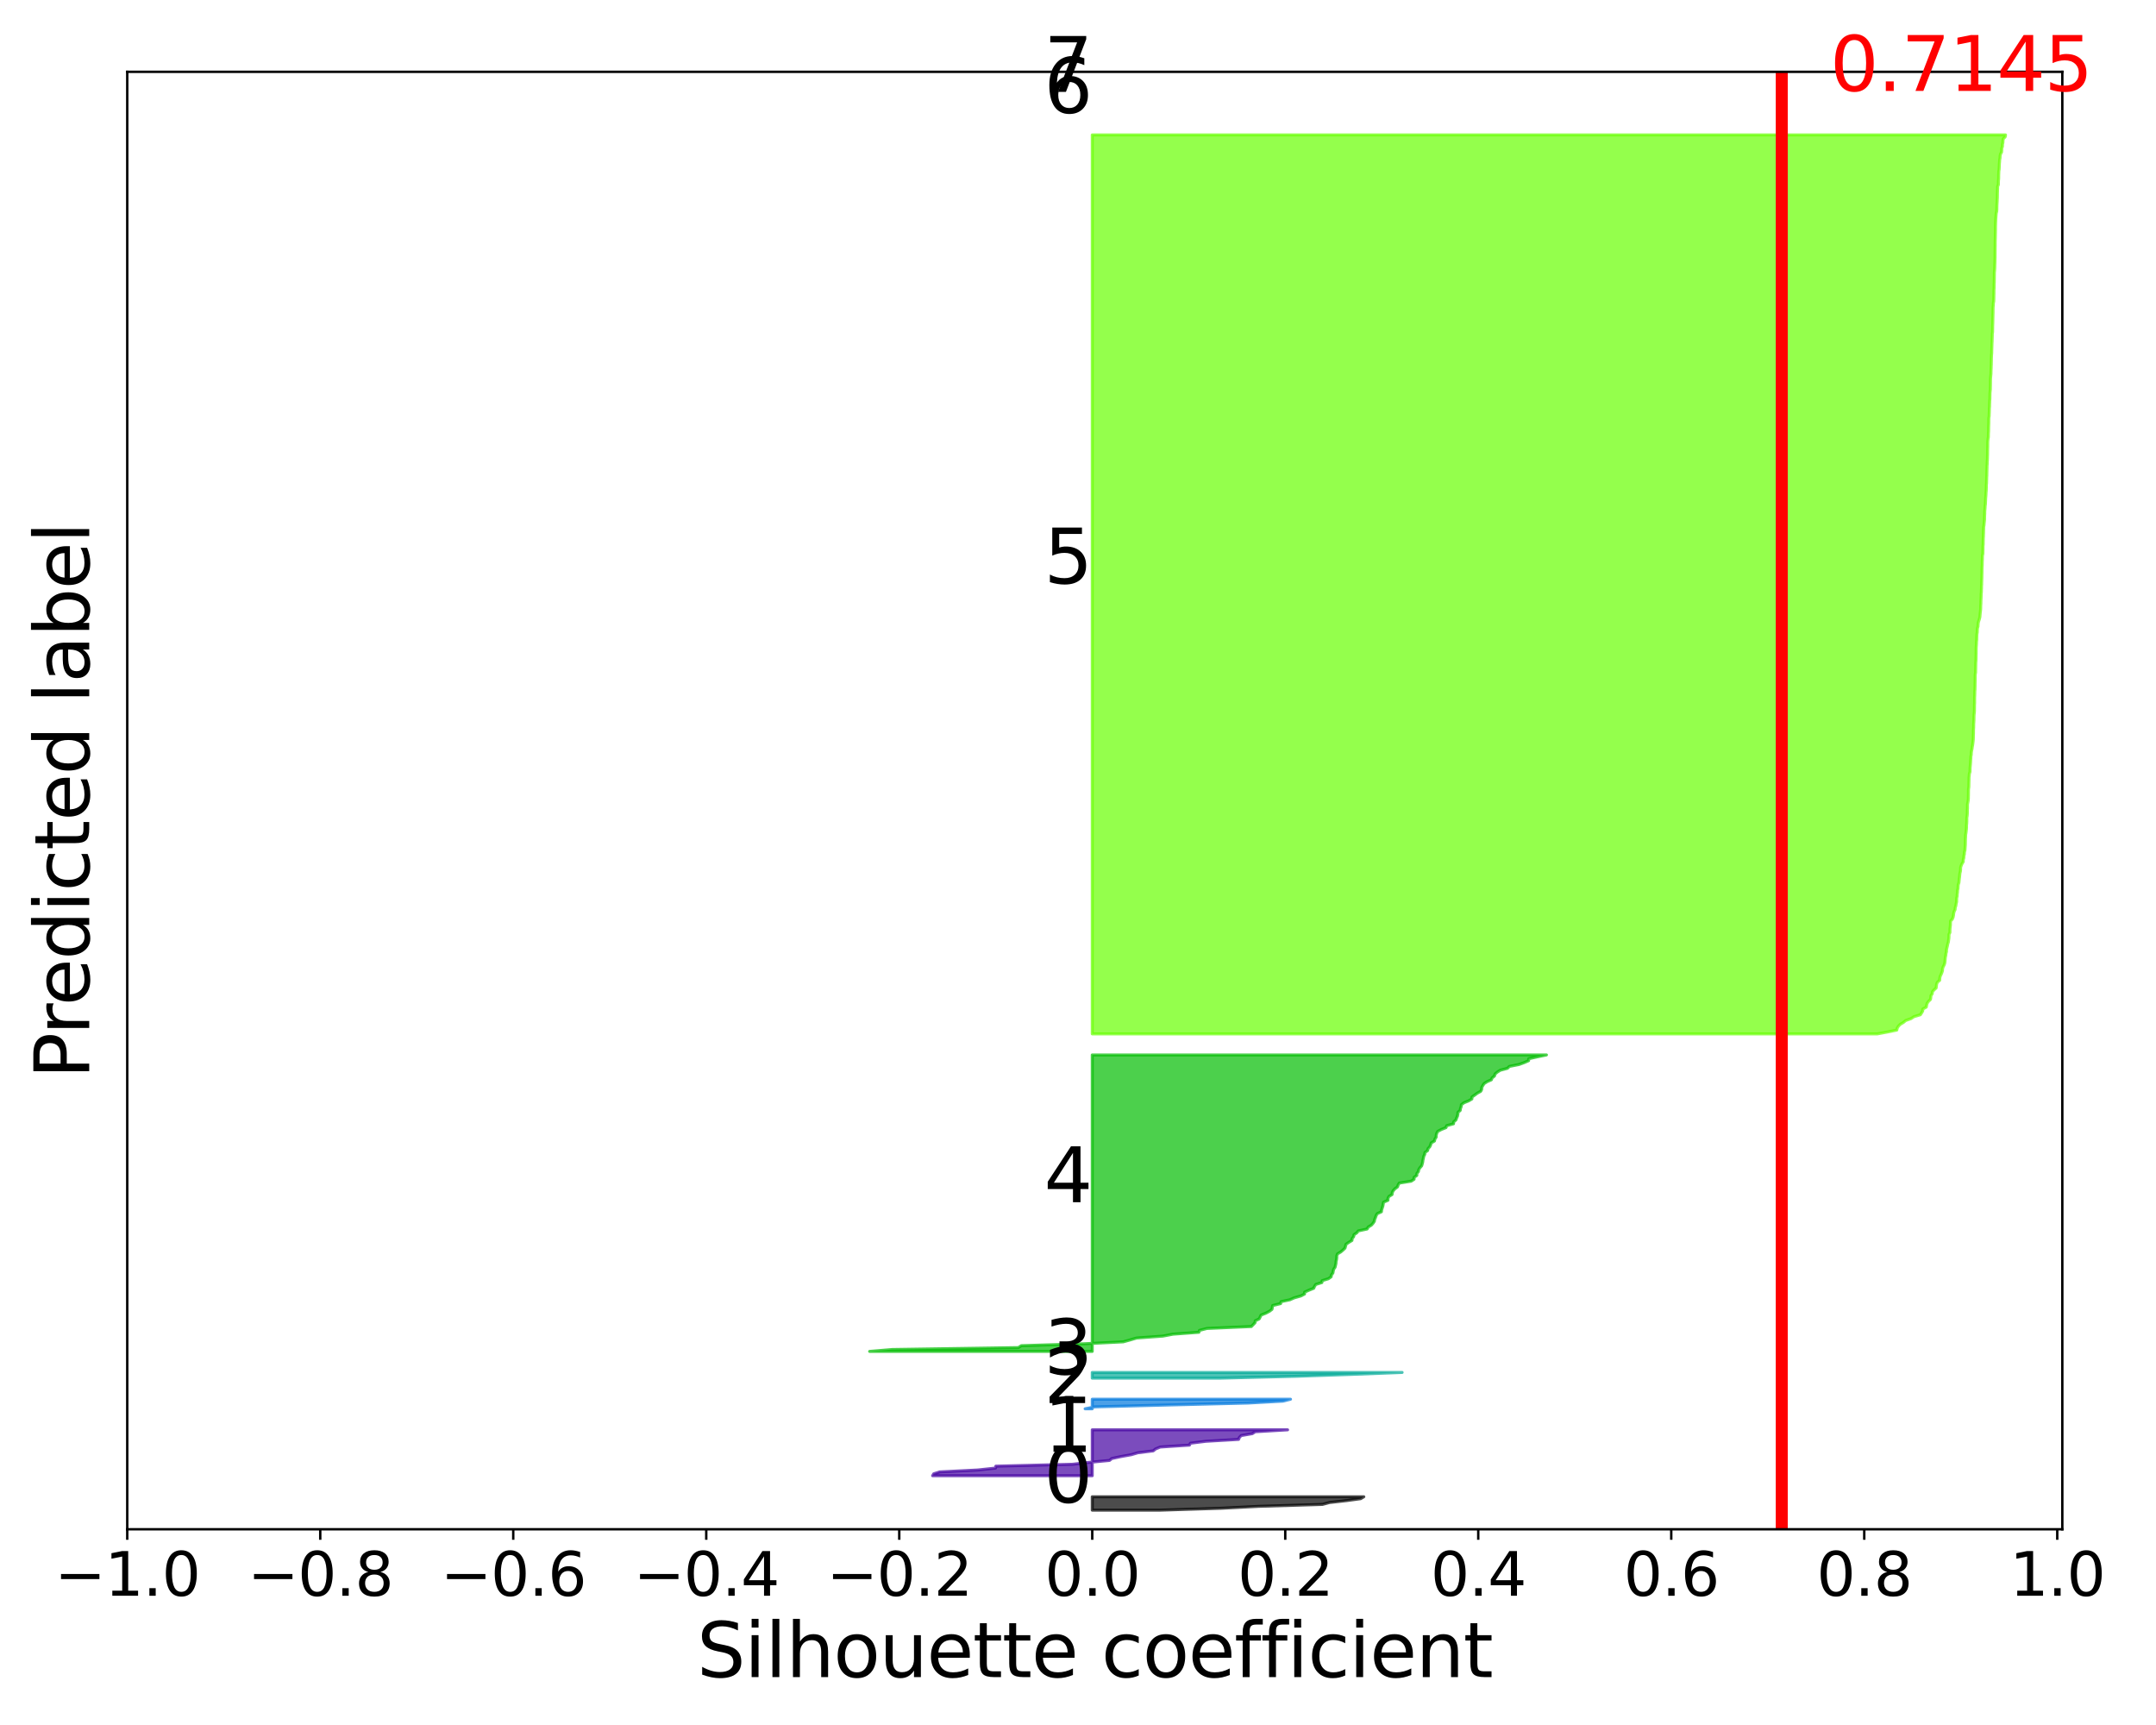 <?xml version="1.0" encoding="utf-8" standalone="no"?>
<!DOCTYPE svg PUBLIC "-//W3C//DTD SVG 1.1//EN"
  "http://www.w3.org/Graphics/SVG/1.1/DTD/svg11.dtd">
<svg xmlns:xlink="http://www.w3.org/1999/xlink" width="720pt" height="576pt" viewBox="0 0 720 576" xmlns="http://www.w3.org/2000/svg" version="1.1">
 <defs>
  <style type="text/css">*{stroke-linejoin: round; stroke-linecap: butt}</style>
 </defs>
 <g id="figure_1">
  <g id="patch_1">
   <path d="M 0 576 
L 720 576 
L 720 0 
L 0 0 
z
" style="fill: #ffffff"/>
  </g>
  <g id="axes_1">
   <g id="patch_2">
    <path d="M 42.495 510.648 
L 688.715 510.648 
L 688.715 23.976 
L 42.495 23.976 
z
" style="fill: #ffffff"/>
   </g>
   <g id="PolyCollection_1">
    <defs>
     <path id="m15bf181301" d="M 387.438 -71.738 
L 364.76 -71.738 
L 364.76 -72.377 
L 364.76 -73.016 
L 364.76 -73.654 
L 364.76 -74.293 
L 364.76 -74.932 
L 364.76 -75.57 
L 364.76 -76.209 
L 455.446 -76.209 
L 455.446 -76.209 
L 454.392 -75.57 
L 449.685 -74.932 
L 444.019 -74.293 
L 441.616 -73.654 
L 420.406 -73.016 
L 407.867 -72.377 
L 387.438 -71.738 
z
" style="stroke: #000000; stroke-opacity: 0.7"/>
    </defs>
    <g clip-path="url(#p926d17ea3d)">
     <use xlink:href="#m15bf181301" x="0" y="576" style="fill-opacity: 0.7; stroke: #000000; stroke-opacity: 0.7"/>
    </g>
   </g>
   <g id="PolyCollection_2">
    <defs>
     <path id="mc3a8eb3439" d="M 311.445 -83.235 
L 364.76 -83.235 
L 364.76 -83.873 
L 364.76 -84.512 
L 364.76 -85.151 
L 364.76 -85.789 
L 364.76 -86.428 
L 364.76 -87.067 
L 364.76 -87.705 
L 364.76 -88.344 
L 364.76 -88.983 
L 364.76 -89.621 
L 364.76 -90.26 
L 364.76 -90.899 
L 364.76 -91.537 
L 364.76 -92.176 
L 364.76 -92.815 
L 364.76 -93.453 
L 364.76 -94.092 
L 364.76 -94.731 
L 364.76 -95.369 
L 364.76 -96.008 
L 364.76 -96.647 
L 364.76 -97.285 
L 364.76 -97.924 
L 364.76 -98.563 
L 429.995 -98.563 
L 429.995 -98.563 
L 419.173 -97.924 
L 418.209 -97.285 
L 414.491 -96.647 
L 413.873 -96.008 
L 413.632 -95.369 
L 402.669 -94.731 
L 397.542 -94.092 
L 397.217 -93.453 
L 387.457 -92.815 
L 385.895 -92.176 
L 385.126 -91.537 
L 379.981 -90.899 
L 377.8 -90.26 
L 374.263 -89.621 
L 371.289 -88.983 
L 370.53 -88.344 
L 363.822 -87.705 
L 358.2 -87.067 
L 332.558 -86.428 
L 332.459 -85.789 
L 326.518 -85.151 
L 313.796 -84.512 
L 311.814 -83.873 
L 311.445 -83.235 
z
" style="stroke: #4300a2; stroke-opacity: 0.7"/>
    </defs>
    <g clip-path="url(#p926d17ea3d)">
     <use xlink:href="#mc3a8eb3439" x="0" y="576" style="fill: #4300a2; fill-opacity: 0.7; stroke: #4300a2; stroke-opacity: 0.7"/>
    </g>
   </g>
   <g id="PolyCollection_3">
    <defs>
     <path id="m5bea75dd8d" d="M 362.379 -105.588 
L 364.76 -105.588 
L 364.76 -106.227 
L 364.76 -106.866 
L 364.76 -107.504 
L 364.76 -108.143 
L 364.76 -108.782 
L 430.967 -108.782 
L 430.967 -108.782 
L 428.442 -108.143 
L 416.76 -107.504 
L 390.497 -106.866 
L 365.554 -106.227 
L 362.379 -105.588 
z
" style="stroke: #0078dd; stroke-opacity: 0.7"/>
    </defs>
    <g clip-path="url(#p926d17ea3d)">
     <use xlink:href="#m5bea75dd8d" x="0" y="576" style="fill: #0078dd; fill-opacity: 0.7; stroke: #0078dd; stroke-opacity: 0.7"/>
    </g>
   </g>
   <g id="PolyCollection_4">
    <defs>
     <path id="m1e495957c1" d="M 407.198 -115.807 
L 364.76 -115.807 
L 364.76 -116.446 
L 364.76 -117.085 
L 364.76 -117.723 
L 468.241 -117.723 
L 468.241 -117.723 
L 451.637 -117.085 
L 432.973 -116.446 
L 407.198 -115.807 
z
" style="stroke: #00aa98; stroke-opacity: 0.7"/>
    </defs>
    <g clip-path="url(#p926d17ea3d)">
     <use xlink:href="#m1e495957c1" x="0" y="576" style="fill: #00aa98; fill-opacity: 0.7; stroke: #00aa98; stroke-opacity: 0.7"/>
    </g>
   </g>
   <g id="PolyCollection_5">
    <defs>
     <path id="m9c11f6c1cc" d="M 290.415 -124.749 
L 364.76 -124.749 
L 364.76 -125.387 
L 364.76 -126.026 
L 364.76 -126.665 
L 364.76 -127.303 
L 364.76 -127.942 
L 364.76 -128.581 
L 364.76 -129.219 
L 364.76 -129.858 
L 364.76 -130.497 
L 364.76 -131.135 
L 364.76 -131.774 
L 364.76 -132.413 
L 364.76 -133.051 
L 364.76 -133.69 
L 364.76 -134.329 
L 364.76 -134.967 
L 364.76 -135.606 
L 364.76 -136.245 
L 364.76 -136.884 
L 364.76 -137.522 
L 364.76 -138.161 
L 364.76 -138.8 
L 364.76 -139.438 
L 364.76 -140.077 
L 364.76 -140.716 
L 364.76 -141.354 
L 364.76 -141.993 
L 364.76 -142.632 
L 364.76 -143.27 
L 364.76 -143.909 
L 364.76 -144.548 
L 364.76 -145.186 
L 364.76 -145.825 
L 364.76 -146.464 
L 364.76 -147.102 
L 364.76 -147.741 
L 364.76 -148.38 
L 364.76 -149.018 
L 364.76 -149.657 
L 364.76 -150.296 
L 364.76 -150.934 
L 364.76 -151.573 
L 364.76 -152.212 
L 364.76 -152.85 
L 364.76 -153.489 
L 364.76 -154.128 
L 364.76 -154.767 
L 364.76 -155.405 
L 364.76 -156.044 
L 364.76 -156.683 
L 364.76 -157.321 
L 364.76 -157.96 
L 364.76 -158.599 
L 364.76 -159.237 
L 364.76 -159.876 
L 364.76 -160.515 
L 364.76 -161.153 
L 364.76 -161.792 
L 364.76 -162.431 
L 364.76 -163.069 
L 364.76 -163.708 
L 364.76 -164.347 
L 364.76 -164.985 
L 364.76 -165.624 
L 364.76 -166.263 
L 364.76 -166.901 
L 364.76 -167.54 
L 364.76 -168.179 
L 364.76 -168.817 
L 364.76 -169.456 
L 364.76 -170.095 
L 364.76 -170.733 
L 364.76 -171.372 
L 364.76 -172.011 
L 364.76 -172.65 
L 364.76 -173.288 
L 364.76 -173.927 
L 364.76 -174.566 
L 364.76 -175.204 
L 364.76 -175.843 
L 364.76 -176.482 
L 364.76 -177.12 
L 364.76 -177.759 
L 364.76 -178.398 
L 364.76 -179.036 
L 364.76 -179.675 
L 364.76 -180.314 
L 364.76 -180.952 
L 364.76 -181.591 
L 364.76 -182.23 
L 364.76 -182.868 
L 364.76 -183.507 
L 364.76 -184.146 
L 364.76 -184.784 
L 364.76 -185.423 
L 364.76 -186.062 
L 364.76 -186.7 
L 364.76 -187.339 
L 364.76 -187.978 
L 364.76 -188.616 
L 364.76 -189.255 
L 364.76 -189.894 
L 364.76 -190.532 
L 364.76 -191.171 
L 364.76 -191.81 
L 364.76 -192.449 
L 364.76 -193.087 
L 364.76 -193.726 
L 364.76 -194.365 
L 364.76 -195.003 
L 364.76 -195.642 
L 364.76 -196.281 
L 364.76 -196.919 
L 364.76 -197.558 
L 364.76 -198.197 
L 364.76 -198.835 
L 364.76 -199.474 
L 364.76 -200.113 
L 364.76 -200.751 
L 364.76 -201.39 
L 364.76 -202.029 
L 364.76 -202.667 
L 364.76 -203.306 
L 364.76 -203.945 
L 364.76 -204.583 
L 364.76 -205.222 
L 364.76 -205.861 
L 364.76 -206.499 
L 364.76 -207.138 
L 364.76 -207.777 
L 364.76 -208.415 
L 364.76 -209.054 
L 364.76 -209.693 
L 364.76 -210.332 
L 364.76 -210.97 
L 364.76 -211.609 
L 364.76 -212.248 
L 364.76 -212.886 
L 364.76 -213.525 
L 364.76 -214.164 
L 364.76 -214.802 
L 364.76 -215.441 
L 364.76 -216.08 
L 364.76 -216.718 
L 364.76 -217.357 
L 364.76 -217.996 
L 364.76 -218.634 
L 364.76 -219.273 
L 364.76 -219.912 
L 364.76 -220.55 
L 364.76 -221.189 
L 364.76 -221.828 
L 364.76 -222.466 
L 364.76 -223.105 
L 364.76 -223.744 
L 516.434 -223.744 
L 516.434 -223.744 
L 513.37 -223.105 
L 510.506 -222.466 
L 510.48 -221.828 
L 509.023 -221.189 
L 507.275 -220.55 
L 504.048 -219.912 
L 503.409 -219.273 
L 501.004 -218.634 
L 500 -217.996 
L 499.252 -217.357 
L 499.1 -216.718 
L 498.293 -216.08 
L 498.036 -215.441 
L 496.588 -214.802 
L 495.609 -214.164 
L 495.186 -213.525 
L 494.839 -212.886 
L 494.81 -212.248 
L 494.494 -211.609 
L 493.341 -210.97 
L 492.477 -210.332 
L 491.563 -209.693 
L 491.539 -209.054 
L 490.47 -208.415 
L 488.902 -207.777 
L 488.032 -207.138 
L 487.962 -206.499 
L 487.725 -205.861 
L 487.633 -205.222 
L 486.888 -204.583 
L 486.852 -203.945 
L 486.711 -203.306 
L 486.426 -202.667 
L 486.204 -202.029 
L 485.453 -201.39 
L 485.407 -200.751 
L 483.105 -200.113 
L 482.888 -199.474 
L 481.29 -198.835 
L 480.115 -198.197 
L 479.79 -197.558 
L 479.625 -196.919 
L 479.605 -196.281 
L 479.166 -195.642 
L 479.046 -195.003 
L 477.947 -194.365 
L 477.764 -193.726 
L 477.472 -193.087 
L 476.883 -192.449 
L 476.756 -191.81 
L 475.86 -191.171 
L 475.783 -190.532 
L 475.462 -189.894 
L 475.34 -189.255 
L 475.19 -188.616 
L 475.109 -187.978 
L 474.954 -187.339 
L 474.754 -186.7 
L 474.169 -186.062 
L 473.787 -185.423 
L 473.667 -184.784 
L 473.145 -184.146 
L 473.141 -183.507 
L 472.242 -182.868 
L 472.232 -182.23 
L 471.267 -181.591 
L 467.284 -180.952 
L 466.907 -180.314 
L 466.693 -179.675 
L 465.815 -179.036 
L 465.253 -178.398 
L 464.941 -177.759 
L 464.875 -177.12 
L 463.82 -176.482 
L 463.513 -175.843 
L 463.507 -175.204 
L 462.031 -174.566 
L 461.917 -173.927 
L 461.809 -173.288 
L 461.604 -172.65 
L 461.403 -172.011 
L 461.321 -171.372 
L 459.917 -170.733 
L 459.559 -170.095 
L 459.34 -169.456 
L 459.077 -168.817 
L 458.957 -168.179 
L 458.524 -167.54 
L 457.955 -166.901 
L 456.897 -166.263 
L 456.552 -165.624 
L 453.598 -164.985 
L 453.106 -164.347 
L 452.164 -163.708 
L 452.057 -163.069 
L 451.545 -162.431 
L 451.48 -161.792 
L 450.42 -161.153 
L 449.498 -160.515 
L 449.345 -159.876 
L 449.158 -159.237 
L 448.494 -158.599 
L 447.756 -157.96 
L 446.666 -157.321 
L 446.414 -156.683 
L 446.408 -156.044 
L 446.327 -155.405 
L 446.17 -154.767 
L 446.14 -154.128 
L 445.996 -153.489 
L 445.847 -152.85 
L 445.396 -152.212 
L 445.231 -151.573 
L 445.123 -150.934 
L 444.633 -150.296 
L 444.526 -149.657 
L 443.633 -149.018 
L 441.54 -148.38 
L 441.442 -147.741 
L 439.413 -147.102 
L 438.988 -146.464 
L 438.714 -145.825 
L 437.122 -145.186 
L 435.682 -144.548 
L 435.655 -143.909 
L 434.437 -143.27 
L 432.19 -142.632 
L 430.765 -141.993 
L 427.808 -141.354 
L 427.664 -140.716 
L 425.02 -140.077 
L 424.899 -139.438 
L 424.78 -138.8 
L 423.933 -138.161 
L 422.742 -137.522 
L 421.149 -136.884 
L 420.824 -136.245 
L 420.516 -135.606 
L 419.191 -134.967 
L 419.119 -134.329 
L 418.506 -133.69 
L 417.887 -133.051 
L 403.057 -132.413 
L 400.561 -131.774 
L 400.374 -131.135 
L 391.708 -130.497 
L 388.35 -129.858 
L 379.544 -129.219 
L 377.416 -128.581 
L 375.101 -127.942 
L 362.124 -127.303 
L 341.071 -126.665 
L 340.094 -126.026 
L 297.988 -125.387 
L 290.415 -124.749 
z
" style="stroke: #00bc00; stroke-opacity: 0.7"/>
    </defs>
    <g clip-path="url(#p926d17ea3d)">
     <use xlink:href="#m9c11f6c1cc" x="0" y="576" style="fill: #00bc00; fill-opacity: 0.7; stroke: #00bc00; stroke-opacity: 0.7"/>
    </g>
   </g>
   <g id="PolyCollection_6">
    <defs>
     <path id="m3d31e08d69" d="M 626.922 -230.769 
L 364.76 -230.769 
L 364.76 -231.408 
L 364.76 -232.047 
L 364.76 -232.685 
L 364.76 -233.324 
L 364.76 -233.963 
L 364.76 -234.601 
L 364.76 -235.24 
L 364.76 -235.879 
L 364.76 -236.517 
L 364.76 -237.156 
L 364.76 -237.795 
L 364.76 -238.433 
L 364.76 -239.072 
L 364.76 -239.711 
L 364.76 -240.349 
L 364.76 -240.988 
L 364.76 -241.627 
L 364.76 -242.265 
L 364.76 -242.904 
L 364.76 -243.543 
L 364.76 -244.181 
L 364.76 -244.82 
L 364.76 -245.459 
L 364.76 -246.098 
L 364.76 -246.736 
L 364.76 -247.375 
L 364.76 -248.014 
L 364.76 -248.652 
L 364.76 -249.291 
L 364.76 -249.93 
L 364.76 -250.568 
L 364.76 -251.207 
L 364.76 -251.846 
L 364.76 -252.484 
L 364.76 -253.123 
L 364.76 -253.762 
L 364.76 -254.4 
L 364.76 -255.039 
L 364.76 -255.678 
L 364.76 -256.316 
L 364.76 -256.955 
L 364.76 -257.594 
L 364.76 -258.232 
L 364.76 -258.871 
L 364.76 -259.51 
L 364.76 -260.148 
L 364.76 -260.787 
L 364.76 -261.426 
L 364.76 -262.064 
L 364.76 -262.703 
L 364.76 -263.342 
L 364.76 -263.98 
L 364.76 -264.619 
L 364.76 -265.258 
L 364.76 -265.897 
L 364.76 -266.535 
L 364.76 -267.174 
L 364.76 -267.813 
L 364.76 -268.451 
L 364.76 -269.09 
L 364.76 -269.729 
L 364.76 -270.367 
L 364.76 -271.006 
L 364.76 -271.645 
L 364.76 -272.283 
L 364.76 -272.922 
L 364.76 -273.561 
L 364.76 -274.199 
L 364.76 -274.838 
L 364.76 -275.477 
L 364.76 -276.115 
L 364.76 -276.754 
L 364.76 -277.393 
L 364.76 -278.031 
L 364.76 -278.67 
L 364.76 -279.309 
L 364.76 -279.947 
L 364.76 -280.586 
L 364.76 -281.225 
L 364.76 -281.863 
L 364.76 -282.502 
L 364.76 -283.141 
L 364.76 -283.78 
L 364.76 -284.418 
L 364.76 -285.057 
L 364.76 -285.696 
L 364.76 -286.334 
L 364.76 -286.973 
L 364.76 -287.612 
L 364.76 -288.25 
L 364.76 -288.889 
L 364.76 -289.528 
L 364.76 -290.166 
L 364.76 -290.805 
L 364.76 -291.444 
L 364.76 -292.082 
L 364.76 -292.721 
L 364.76 -293.36 
L 364.76 -293.998 
L 364.76 -294.637 
L 364.76 -295.276 
L 364.76 -295.914 
L 364.76 -296.553 
L 364.76 -297.192 
L 364.76 -297.83 
L 364.76 -298.469 
L 364.76 -299.108 
L 364.76 -299.746 
L 364.76 -300.385 
L 364.76 -301.024 
L 364.76 -301.663 
L 364.76 -302.301 
L 364.76 -302.94 
L 364.76 -303.579 
L 364.76 -304.217 
L 364.76 -304.856 
L 364.76 -305.495 
L 364.76 -306.133 
L 364.76 -306.772 
L 364.76 -307.411 
L 364.76 -308.049 
L 364.76 -308.688 
L 364.76 -309.327 
L 364.76 -309.965 
L 364.76 -310.604 
L 364.76 -311.243 
L 364.76 -311.881 
L 364.76 -312.52 
L 364.76 -313.159 
L 364.76 -313.797 
L 364.76 -314.436 
L 364.76 -315.075 
L 364.76 -315.713 
L 364.76 -316.352 
L 364.76 -316.991 
L 364.76 -317.629 
L 364.76 -318.268 
L 364.76 -318.907 
L 364.76 -319.546 
L 364.76 -320.184 
L 364.76 -320.823 
L 364.76 -321.462 
L 364.76 -322.1 
L 364.76 -322.739 
L 364.76 -323.378 
L 364.76 -324.016 
L 364.76 -324.655 
L 364.76 -325.294 
L 364.76 -325.932 
L 364.76 -326.571 
L 364.76 -327.21 
L 364.76 -327.848 
L 364.76 -328.487 
L 364.76 -329.126 
L 364.76 -329.764 
L 364.76 -330.403 
L 364.76 -331.042 
L 364.76 -331.68 
L 364.76 -332.319 
L 364.76 -332.958 
L 364.76 -333.596 
L 364.76 -334.235 
L 364.76 -334.874 
L 364.76 -335.512 
L 364.76 -336.151 
L 364.76 -336.79 
L 364.76 -337.428 
L 364.76 -338.067 
L 364.76 -338.706 
L 364.76 -339.345 
L 364.76 -339.983 
L 364.76 -340.622 
L 364.76 -341.261 
L 364.76 -341.899 
L 364.76 -342.538 
L 364.76 -343.177 
L 364.76 -343.815 
L 364.76 -344.454 
L 364.76 -345.093 
L 364.76 -345.731 
L 364.76 -346.37 
L 364.76 -347.009 
L 364.76 -347.647 
L 364.76 -348.286 
L 364.76 -348.925 
L 364.76 -349.563 
L 364.76 -350.202 
L 364.76 -350.841 
L 364.76 -351.479 
L 364.76 -352.118 
L 364.76 -352.757 
L 364.76 -353.395 
L 364.76 -354.034 
L 364.76 -354.673 
L 364.76 -355.311 
L 364.76 -355.95 
L 364.76 -356.589 
L 364.76 -357.228 
L 364.76 -357.866 
L 364.76 -358.505 
L 364.76 -359.144 
L 364.76 -359.782 
L 364.76 -360.421 
L 364.76 -361.06 
L 364.76 -361.698 
L 364.76 -362.337 
L 364.76 -362.976 
L 364.76 -363.614 
L 364.76 -364.253 
L 364.76 -364.892 
L 364.76 -365.53 
L 364.76 -366.169 
L 364.76 -366.808 
L 364.76 -367.446 
L 364.76 -368.085 
L 364.76 -368.724 
L 364.76 -369.362 
L 364.76 -370.001 
L 364.76 -370.64 
L 364.76 -371.278 
L 364.76 -371.917 
L 364.76 -372.556 
L 364.76 -373.194 
L 364.76 -373.833 
L 364.76 -374.472 
L 364.76 -375.111 
L 364.76 -375.749 
L 364.76 -376.388 
L 364.76 -377.027 
L 364.76 -377.665 
L 364.76 -378.304 
L 364.76 -378.943 
L 364.76 -379.581 
L 364.76 -380.22 
L 364.76 -380.859 
L 364.76 -381.497 
L 364.76 -382.136 
L 364.76 -382.775 
L 364.76 -383.413 
L 364.76 -384.052 
L 364.76 -384.691 
L 364.76 -385.329 
L 364.76 -385.968 
L 364.76 -386.607 
L 364.76 -387.245 
L 364.76 -387.884 
L 364.76 -388.523 
L 364.76 -389.161 
L 364.76 -389.8 
L 364.76 -390.439 
L 364.76 -391.077 
L 364.76 -391.716 
L 364.76 -392.355 
L 364.76 -392.993 
L 364.76 -393.632 
L 364.76 -394.271 
L 364.76 -394.91 
L 364.76 -395.548 
L 364.76 -396.187 
L 364.76 -396.826 
L 364.76 -397.464 
L 364.76 -398.103 
L 364.76 -398.742 
L 364.76 -399.38 
L 364.76 -400.019 
L 364.76 -400.658 
L 364.76 -401.296 
L 364.76 -401.935 
L 364.76 -402.574 
L 364.76 -403.212 
L 364.76 -403.851 
L 364.76 -404.49 
L 364.76 -405.128 
L 364.76 -405.767 
L 364.76 -406.406 
L 364.76 -407.044 
L 364.76 -407.683 
L 364.76 -408.322 
L 364.76 -408.96 
L 364.76 -409.599 
L 364.76 -410.238 
L 364.76 -410.876 
L 364.76 -411.515 
L 364.76 -412.154 
L 364.76 -412.793 
L 364.76 -413.431 
L 364.76 -414.07 
L 364.76 -414.709 
L 364.76 -415.347 
L 364.76 -415.986 
L 364.76 -416.625 
L 364.76 -417.263 
L 364.76 -417.902 
L 364.76 -418.541 
L 364.76 -419.179 
L 364.76 -419.818 
L 364.76 -420.457 
L 364.76 -421.095 
L 364.76 -421.734 
L 364.76 -422.373 
L 364.76 -423.011 
L 364.76 -423.65 
L 364.76 -424.289 
L 364.76 -424.927 
L 364.76 -425.566 
L 364.76 -426.205 
L 364.76 -426.843 
L 364.76 -427.482 
L 364.76 -428.121 
L 364.76 -428.759 
L 364.76 -429.398 
L 364.76 -430.037 
L 364.76 -430.676 
L 364.76 -431.314 
L 364.76 -431.953 
L 364.76 -432.592 
L 364.76 -433.23 
L 364.76 -433.869 
L 364.76 -434.508 
L 364.76 -435.146 
L 364.76 -435.785 
L 364.76 -436.424 
L 364.76 -437.062 
L 364.76 -437.701 
L 364.76 -438.34 
L 364.76 -438.978 
L 364.76 -439.617 
L 364.76 -440.256 
L 364.76 -440.894 
L 364.76 -441.533 
L 364.76 -442.172 
L 364.76 -442.81 
L 364.76 -443.449 
L 364.76 -444.088 
L 364.76 -444.726 
L 364.76 -445.365 
L 364.76 -446.004 
L 364.76 -446.642 
L 364.76 -447.281 
L 364.76 -447.92 
L 364.76 -448.559 
L 364.76 -449.197 
L 364.76 -449.836 
L 364.76 -450.475 
L 364.76 -451.113 
L 364.76 -451.752 
L 364.76 -452.391 
L 364.76 -453.029 
L 364.76 -453.668 
L 364.76 -454.307 
L 364.76 -454.945 
L 364.76 -455.584 
L 364.76 -456.223 
L 364.76 -456.861 
L 364.76 -457.5 
L 364.76 -458.139 
L 364.76 -458.777 
L 364.76 -459.416 
L 364.76 -460.055 
L 364.76 -460.693 
L 364.76 -461.332 
L 364.76 -461.971 
L 364.76 -462.609 
L 364.76 -463.248 
L 364.76 -463.887 
L 364.76 -464.525 
L 364.76 -465.164 
L 364.76 -465.803 
L 364.76 -466.441 
L 364.76 -467.08 
L 364.76 -467.719 
L 364.76 -468.358 
L 364.76 -468.996 
L 364.76 -469.635 
L 364.76 -470.274 
L 364.76 -470.912 
L 364.76 -471.551 
L 364.76 -472.19 
L 364.76 -472.828 
L 364.76 -473.467 
L 364.76 -474.106 
L 364.76 -474.744 
L 364.76 -475.383 
L 364.76 -476.022 
L 364.76 -476.66 
L 364.76 -477.299 
L 364.76 -477.938 
L 364.76 -478.576 
L 364.76 -479.215 
L 364.76 -479.854 
L 364.76 -480.492 
L 364.76 -481.131 
L 364.76 -481.77 
L 364.76 -482.408 
L 364.76 -483.047 
L 364.76 -483.686 
L 364.76 -484.324 
L 364.76 -484.963 
L 364.76 -485.602 
L 364.76 -486.241 
L 364.76 -486.879 
L 364.76 -487.518 
L 364.76 -488.157 
L 364.76 -488.795 
L 364.76 -489.434 
L 364.76 -490.073 
L 364.76 -490.711 
L 364.76 -491.35 
L 364.76 -491.989 
L 364.76 -492.627 
L 364.76 -493.266 
L 364.76 -493.905 
L 364.76 -494.543 
L 364.76 -495.182 
L 364.76 -495.821 
L 364.76 -496.459 
L 364.76 -497.098 
L 364.76 -497.737 
L 364.76 -498.375 
L 364.76 -499.014 
L 364.76 -499.653 
L 364.76 -500.291 
L 364.76 -500.93 
L 364.76 -501.569 
L 364.76 -502.207 
L 364.76 -502.846 
L 364.76 -503.485 
L 364.76 -504.124 
L 364.76 -504.762 
L 364.76 -505.401 
L 364.76 -506.04 
L 364.76 -506.678 
L 364.76 -507.317 
L 364.76 -507.956 
L 364.76 -508.594 
L 364.76 -509.233 
L 364.76 -509.872 
L 364.76 -510.51 
L 364.76 -511.149 
L 364.76 -511.788 
L 364.76 -512.426 
L 364.76 -513.065 
L 364.76 -513.704 
L 364.76 -514.342 
L 364.76 -514.981 
L 364.76 -515.62 
L 364.76 -516.258 
L 364.76 -516.897 
L 364.76 -517.536 
L 364.76 -518.174 
L 364.76 -518.813 
L 364.76 -519.452 
L 364.76 -520.09 
L 364.76 -520.729 
L 364.76 -521.368 
L 364.76 -522.007 
L 364.76 -522.645 
L 364.76 -523.284 
L 364.76 -523.923 
L 364.76 -524.561 
L 364.76 -525.2 
L 364.76 -525.839 
L 364.76 -526.477 
L 364.76 -527.116 
L 364.76 -527.755 
L 364.76 -528.393 
L 364.76 -529.032 
L 364.76 -529.671 
L 364.76 -530.309 
L 364.76 -530.948 
L 669.748 -530.948 
L 669.748 -530.948 
L 669.642 -530.309 
L 668.997 -529.671 
L 668.9 -529.032 
L 668.872 -528.393 
L 668.732 -527.755 
L 668.723 -527.116 
L 668.496 -526.477 
L 668.486 -525.839 
L 668.431 -525.2 
L 668.071 -524.561 
L 667.942 -523.923 
L 667.919 -523.284 
L 667.792 -522.645 
L 667.759 -522.007 
L 667.702 -521.368 
L 667.676 -520.729 
L 667.648 -520.09 
L 667.615 -519.452 
L 667.515 -518.813 
L 667.496 -518.174 
L 667.471 -517.536 
L 667.466 -516.897 
L 667.451 -516.258 
L 667.388 -515.62 
L 667.377 -514.981 
L 667.369 -514.342 
L 667.114 -513.704 
L 667.112 -513.065 
L 667.081 -512.426 
L 667.061 -511.788 
L 667.043 -511.149 
L 667.037 -510.51 
L 667.02 -509.872 
L 666.981 -509.233 
L 666.953 -508.594 
L 666.907 -507.956 
L 666.877 -507.317 
L 666.862 -506.678 
L 666.852 -506.04 
L 666.807 -505.401 
L 666.641 -504.762 
L 666.586 -504.124 
L 666.54 -503.485 
L 666.494 -502.846 
L 666.473 -502.207 
L 666.441 -501.569 
L 666.424 -500.93 
L 666.402 -500.291 
L 666.402 -499.653 
L 666.396 -499.014 
L 666.38 -498.375 
L 666.366 -497.737 
L 666.35 -497.098 
L 666.34 -496.459 
L 666.317 -495.821 
L 666.302 -495.182 
L 666.298 -494.543 
L 666.297 -493.905 
L 666.283 -493.266 
L 666.282 -492.627 
L 666.269 -491.989 
L 666.267 -491.35 
L 666.261 -490.711 
L 666.259 -490.073 
L 666.24 -489.434 
L 666.223 -488.795 
L 666.205 -488.157 
L 666.178 -487.518 
L 666.168 -486.879 
L 666.144 -486.241 
L 666.095 -485.602 
L 666.028 -484.963 
L 666.026 -484.324 
L 666.015 -483.686 
L 666.011 -483.047 
L 665.999 -482.408 
L 665.99 -481.77 
L 665.955 -481.131 
L 665.947 -480.492 
L 665.94 -479.854 
L 665.896 -479.215 
L 665.888 -478.576 
L 665.887 -477.938 
L 665.864 -477.299 
L 665.859 -476.66 
L 665.841 -476.022 
L 665.815 -475.383 
L 665.687 -474.744 
L 665.674 -474.106 
L 665.603 -473.467 
L 665.591 -472.828 
L 665.584 -472.19 
L 665.579 -471.551 
L 665.556 -470.912 
L 665.539 -470.274 
L 665.522 -469.635 
L 665.518 -468.996 
L 665.5 -468.358 
L 665.477 -467.719 
L 665.455 -467.08 
L 665.45 -466.441 
L 665.439 -465.803 
L 665.429 -465.164 
L 665.336 -464.525 
L 665.326 -463.887 
L 665.306 -463.248 
L 665.283 -462.609 
L 665.27 -461.971 
L 665.229 -461.332 
L 665.21 -460.693 
L 665.189 -460.055 
L 665.172 -459.416 
L 665.148 -458.777 
L 665.141 -458.139 
L 665.084 -457.5 
L 665.055 -456.861 
L 665.03 -456.223 
L 665.026 -455.584 
L 665.008 -454.945 
L 665 -454.307 
L 664.966 -453.668 
L 664.95 -453.029 
L 664.916 -452.391 
L 664.898 -451.752 
L 664.882 -451.113 
L 664.82 -450.475 
L 664.761 -449.836 
L 664.735 -449.197 
L 664.728 -448.559 
L 664.72 -447.92 
L 664.714 -447.281 
L 664.695 -446.642 
L 664.689 -446.004 
L 664.616 -445.365 
L 664.561 -444.726 
L 664.551 -444.088 
L 664.538 -443.449 
L 664.53 -442.81 
L 664.471 -442.172 
L 664.453 -441.533 
L 664.425 -440.894 
L 664.42 -440.256 
L 664.355 -439.617 
L 664.344 -438.978 
L 664.328 -438.34 
L 664.297 -437.701 
L 664.283 -437.062 
L 664.185 -436.424 
L 664.169 -435.785 
L 664.167 -435.146 
L 664.155 -434.508 
L 664.131 -433.869 
L 664.109 -433.23 
L 664.101 -432.592 
L 664.088 -431.953 
L 664.043 -431.314 
L 664.032 -430.676 
L 664.019 -430.037 
L 663.911 -429.398 
L 663.843 -428.759 
L 663.818 -428.121 
L 663.815 -427.482 
L 663.811 -426.843 
L 663.79 -426.205 
L 663.772 -425.566 
L 663.762 -424.927 
L 663.759 -424.289 
L 663.733 -423.65 
L 663.721 -423.011 
L 663.689 -422.373 
L 663.642 -421.734 
L 663.633 -421.095 
L 663.574 -420.457 
L 663.566 -419.818 
L 663.545 -419.179 
L 663.531 -418.541 
L 663.513 -417.902 
L 663.506 -417.263 
L 663.463 -416.625 
L 663.452 -415.986 
L 663.424 -415.347 
L 663.419 -414.709 
L 663.355 -414.07 
L 663.348 -413.431 
L 663.326 -412.793 
L 663.309 -412.154 
L 663.244 -411.515 
L 663.221 -410.876 
L 663.174 -410.238 
L 663.116 -409.599 
L 663.094 -408.96 
L 663.063 -408.322 
L 663.038 -407.683 
L 662.947 -407.044 
L 662.918 -406.406 
L 662.861 -405.767 
L 662.813 -405.128 
L 662.808 -404.49 
L 662.775 -403.851 
L 662.755 -403.212 
L 662.753 -402.574 
L 662.695 -401.935 
L 662.616 -401.296 
L 662.569 -400.658 
L 662.452 -400.019 
L 662.445 -399.38 
L 662.422 -398.742 
L 662.411 -398.103 
L 662.378 -397.464 
L 662.359 -396.826 
L 662.312 -396.187 
L 662.308 -395.548 
L 662.291 -394.91 
L 662.29 -394.271 
L 662.223 -393.632 
L 662.219 -392.993 
L 662.218 -392.355 
L 662.202 -391.716 
L 662.186 -391.077 
L 662.041 -390.439 
L 662.025 -389.8 
L 662.015 -389.161 
L 661.98 -388.523 
L 661.966 -387.884 
L 661.959 -387.245 
L 661.913 -386.607 
L 661.895 -385.968 
L 661.888 -385.329 
L 661.881 -384.691 
L 661.859 -384.052 
L 661.851 -383.413 
L 661.836 -382.775 
L 661.812 -382.136 
L 661.786 -381.497 
L 661.78 -380.859 
L 661.733 -380.22 
L 661.73 -379.581 
L 661.697 -378.943 
L 661.683 -378.304 
L 661.622 -377.665 
L 661.606 -377.027 
L 661.586 -376.388 
L 661.554 -375.749 
L 661.527 -375.111 
L 661.523 -374.472 
L 661.472 -373.833 
L 661.461 -373.194 
L 661.442 -372.556 
L 661.373 -371.917 
L 661.298 -371.278 
L 661.24 -370.64 
L 661.19 -370.001 
L 661.044 -369.362 
L 660.836 -368.724 
L 660.651 -368.085 
L 660.592 -367.446 
L 660.551 -366.808 
L 660.371 -366.169 
L 660.326 -365.53 
L 660.309 -364.892 
L 660.196 -364.253 
L 660.163 -363.614 
L 660.145 -362.976 
L 660.135 -362.337 
L 660.06 -361.698 
L 660.045 -361.06 
L 660.002 -360.421 
L 659.954 -359.782 
L 659.944 -359.144 
L 659.941 -358.505 
L 659.94 -357.866 
L 659.921 -357.228 
L 659.907 -356.589 
L 659.899 -355.95 
L 659.87 -355.311 
L 659.82 -354.673 
L 659.81 -354.034 
L 659.793 -353.395 
L 659.785 -352.757 
L 659.767 -352.118 
L 659.759 -351.479 
L 659.647 -350.841 
L 659.622 -350.202 
L 659.622 -349.563 
L 659.618 -348.925 
L 659.6 -348.286 
L 659.582 -347.647 
L 659.58 -347.009 
L 659.561 -346.37 
L 659.549 -345.731 
L 659.494 -345.093 
L 659.487 -344.454 
L 659.468 -343.815 
L 659.434 -343.177 
L 659.431 -342.538 
L 659.429 -341.899 
L 659.429 -341.261 
L 659.388 -340.622 
L 659.386 -339.983 
L 659.377 -339.345 
L 659.374 -338.706 
L 659.338 -338.067 
L 659.257 -337.428 
L 659.221 -336.79 
L 659.215 -336.151 
L 659.203 -335.512 
L 659.168 -334.874 
L 659.121 -334.235 
L 659.117 -333.596 
L 659.102 -332.958 
L 659.06 -332.319 
L 659.051 -331.68 
L 659.046 -331.042 
L 659.011 -330.403 
L 659.002 -329.764 
L 658.984 -329.126 
L 658.926 -328.487 
L 658.845 -327.848 
L 658.763 -327.21 
L 658.642 -326.571 
L 658.56 -325.932 
L 658.418 -325.294 
L 658.331 -324.655 
L 658.303 -324.016 
L 658.179 -323.378 
L 658.161 -322.739 
L 658.111 -322.1 
L 658.082 -321.462 
L 658.032 -320.823 
L 657.969 -320.184 
L 657.912 -319.546 
L 657.904 -318.907 
L 657.884 -318.268 
L 657.68 -317.629 
L 657.628 -316.991 
L 657.559 -316.352 
L 657.556 -315.713 
L 657.536 -315.075 
L 657.521 -314.436 
L 657.51 -313.797 
L 657.491 -313.159 
L 657.395 -312.52 
L 657.374 -311.881 
L 657.372 -311.243 
L 657.37 -310.604 
L 657.35 -309.965 
L 657.344 -309.327 
L 657.284 -308.688 
L 657.176 -308.049 
L 657.054 -307.411 
L 657.052 -306.772 
L 657.052 -306.133 
L 657.007 -305.495 
L 657.007 -304.856 
L 656.989 -304.217 
L 656.934 -303.579 
L 656.826 -302.94 
L 656.825 -302.301 
L 656.819 -301.663 
L 656.791 -301.024 
L 656.724 -300.385 
L 656.724 -299.746 
L 656.685 -299.108 
L 656.616 -298.469 
L 656.532 -297.83 
L 656.429 -297.192 
L 656.414 -296.553 
L 656.373 -295.914 
L 656.363 -295.276 
L 656.349 -294.637 
L 656.338 -293.998 
L 656.291 -293.36 
L 656.243 -292.721 
L 656.203 -292.082 
L 656.037 -291.444 
L 655.999 -290.805 
L 655.85 -290.166 
L 655.816 -289.528 
L 655.632 -288.889 
L 655.63 -288.25 
L 655.221 -287.612 
L 654.954 -286.973 
L 654.744 -286.334 
L 654.742 -285.696 
L 654.684 -285.057 
L 654.523 -284.418 
L 654.452 -283.78 
L 654.397 -283.141 
L 654.311 -282.502 
L 654.248 -281.863 
L 654.18 -281.225 
L 653.961 -280.586 
L 653.912 -279.947 
L 653.881 -279.309 
L 653.739 -278.67 
L 653.711 -278.031 
L 653.614 -277.393 
L 653.593 -276.754 
L 653.441 -276.115 
L 653.424 -275.477 
L 653.414 -274.838 
L 653.251 -274.199 
L 653.162 -273.561 
L 652.953 -272.922 
L 652.907 -272.283 
L 652.592 -271.645 
L 652.437 -271.006 
L 652.368 -270.367 
L 652.24 -269.729 
L 651.979 -269.09 
L 651.389 -268.451 
L 651.363 -267.813 
L 651.352 -267.174 
L 651.281 -266.535 
L 651.202 -265.897 
L 651.184 -265.258 
L 651.183 -264.619 
L 650.859 -263.98 
L 650.857 -263.342 
L 650.834 -262.703 
L 650.743 -262.064 
L 650.661 -261.426 
L 650.457 -260.787 
L 650.339 -260.148 
L 650.177 -259.51 
L 650.042 -258.871 
L 650.033 -258.232 
L 649.858 -257.594 
L 649.799 -256.955 
L 649.65 -256.316 
L 649.593 -255.678 
L 649.539 -255.039 
L 649.459 -254.4 
L 649.237 -253.762 
L 648.899 -253.123 
L 648.717 -252.484 
L 648.691 -251.846 
L 648.479 -251.207 
L 648.207 -250.568 
L 647.902 -249.93 
L 647.794 -249.291 
L 647.747 -248.652 
L 646.976 -248.014 
L 646.743 -247.375 
L 646.656 -246.736 
L 646.572 -246.098 
L 645.864 -245.459 
L 645.319 -244.82 
L 645.269 -244.181 
L 644.844 -243.543 
L 644.783 -242.904 
L 644.68 -242.265 
L 644.016 -241.627 
L 643.573 -240.988 
L 643.405 -240.349 
L 643.284 -239.711 
L 642.123 -239.072 
L 642.092 -238.433 
L 641.728 -237.795 
L 641.307 -237.156 
L 639.151 -236.517 
L 638.213 -235.879 
L 636.418 -235.24 
L 635.649 -234.601 
L 634.59 -233.963 
L 633.951 -233.324 
L 633.576 -232.685 
L 633.433 -232.047 
L 630.338 -231.408 
L 626.922 -230.769 
z
" style="stroke: #67ff00; stroke-opacity: 0.7"/>
    </defs>
    <g clip-path="url(#p926d17ea3d)">
     <use xlink:href="#m3d31e08d69" x="0" y="576" style="fill: #67ff00; fill-opacity: 0.7; stroke: #67ff00; stroke-opacity: 0.7"/>
    </g>
   </g>
   <g id="PolyCollection_7">
    <defs>
     <path id="md5dcb2014b" d="M 364.76 -537.973 
L 364.76 -537.973 
L 364.76 -537.973 
L 364.76 -537.973 
z
" style="stroke: #ffc900; stroke-opacity: 0.7"/>
    </defs>
    <g clip-path="url(#p926d17ea3d)">
     <use xlink:href="#md5dcb2014b" x="0" y="576" style="fill: #ffc900; fill-opacity: 0.7; stroke: #ffc900; stroke-opacity: 0.7"/>
    </g>
   </g>
   <g id="PolyCollection_8">
    <defs>
     <path id="m825ad8ab62" d="M 364.76 -544.999 
L 364.76 -544.999 
L 364.76 -544.999 
L 364.76 -544.999 
z
" style="stroke: #ec0000; stroke-opacity: 0.7"/>
    </defs>
    <g clip-path="url(#p926d17ea3d)">
     <use xlink:href="#m825ad8ab62" x="0" y="576" style="fill: #ec0000; fill-opacity: 0.7; stroke: #ec0000; stroke-opacity: 0.7"/>
    </g>
   </g>
   <g id="matplotlib.axis_1">
    <g id="xtick_1">
     <g id="line2d_1">
      <defs>
       <path id="m0a6317074e" d="M 0 0 
L 0 3.5 
" style="stroke: #000000; stroke-width: 0.8"/>
      </defs>
      <g>
       <use xlink:href="#m0a6317074e" x="42.495" y="510.648" style="stroke: #000000; stroke-width: 0.8"/>
      </g>
     </g>
     <g id="text_1">
      <!-- −1.0 -->
      <g transform="translate(18.212 532.845) scale(0.2 -0.2)">
       <defs>
        <path id="DejaVuSans-2212" d="M 678 2272 
L 4684 2272 
L 4684 1741 
L 678 1741 
L 678 2272 
z
" transform="scale(0.016)"/>
        <path id="DejaVuSans-31" d="M 794 531 
L 1825 531 
L 1825 4091 
L 703 3866 
L 703 4441 
L 1819 4666 
L 2450 4666 
L 2450 531 
L 3481 531 
L 3481 0 
L 794 0 
L 794 531 
z
" transform="scale(0.016)"/>
        <path id="DejaVuSans-2e" d="M 684 794 
L 1344 794 
L 1344 0 
L 684 0 
L 684 794 
z
" transform="scale(0.016)"/>
        <path id="DejaVuSans-30" d="M 2034 4250 
Q 1547 4250 1301 3770 
Q 1056 3291 1056 2328 
Q 1056 1369 1301 889 
Q 1547 409 2034 409 
Q 2525 409 2770 889 
Q 3016 1369 3016 2328 
Q 3016 3291 2770 3770 
Q 2525 4250 2034 4250 
z
M 2034 4750 
Q 2819 4750 3233 4129 
Q 3647 3509 3647 2328 
Q 3647 1150 3233 529 
Q 2819 -91 2034 -91 
Q 1250 -91 836 529 
Q 422 1150 422 2328 
Q 422 3509 836 4129 
Q 1250 4750 2034 4750 
z
" transform="scale(0.016)"/>
       </defs>
       <use xlink:href="#DejaVuSans-2212"/>
       <use xlink:href="#DejaVuSans-31" x="83.789"/>
       <use xlink:href="#DejaVuSans-2e" x="147.412"/>
       <use xlink:href="#DejaVuSans-30" x="179.199"/>
      </g>
     </g>
    </g>
    <g id="xtick_2">
     <g id="line2d_2">
      <g>
       <use xlink:href="#m0a6317074e" x="106.948" y="510.648" style="stroke: #000000; stroke-width: 0.8"/>
      </g>
     </g>
     <g id="text_2">
      <!-- −0.8 -->
      <g transform="translate(82.665 532.845) scale(0.2 -0.2)">
       <defs>
        <path id="DejaVuSans-38" d="M 2034 2216 
Q 1584 2216 1326 1975 
Q 1069 1734 1069 1313 
Q 1069 891 1326 650 
Q 1584 409 2034 409 
Q 2484 409 2743 651 
Q 3003 894 3003 1313 
Q 3003 1734 2745 1975 
Q 2488 2216 2034 2216 
z
M 1403 2484 
Q 997 2584 770 2862 
Q 544 3141 544 3541 
Q 544 4100 942 4425 
Q 1341 4750 2034 4750 
Q 2731 4750 3128 4425 
Q 3525 4100 3525 3541 
Q 3525 3141 3298 2862 
Q 3072 2584 2669 2484 
Q 3125 2378 3379 2068 
Q 3634 1759 3634 1313 
Q 3634 634 3220 271 
Q 2806 -91 2034 -91 
Q 1263 -91 848 271 
Q 434 634 434 1313 
Q 434 1759 690 2068 
Q 947 2378 1403 2484 
z
M 1172 3481 
Q 1172 3119 1398 2916 
Q 1625 2713 2034 2713 
Q 2441 2713 2670 2916 
Q 2900 3119 2900 3481 
Q 2900 3844 2670 4047 
Q 2441 4250 2034 4250 
Q 1625 4250 1398 4047 
Q 1172 3844 1172 3481 
z
" transform="scale(0.016)"/>
       </defs>
       <use xlink:href="#DejaVuSans-2212"/>
       <use xlink:href="#DejaVuSans-30" x="83.789"/>
       <use xlink:href="#DejaVuSans-2e" x="147.412"/>
       <use xlink:href="#DejaVuSans-38" x="179.199"/>
      </g>
     </g>
    </g>
    <g id="xtick_3">
     <g id="line2d_3">
      <g>
       <use xlink:href="#m0a6317074e" x="171.401" y="510.648" style="stroke: #000000; stroke-width: 0.8"/>
      </g>
     </g>
     <g id="text_3">
      <!-- −0.6 -->
      <g transform="translate(147.118 532.845) scale(0.2 -0.2)">
       <defs>
        <path id="DejaVuSans-36" d="M 2113 2584 
Q 1688 2584 1439 2293 
Q 1191 2003 1191 1497 
Q 1191 994 1439 701 
Q 1688 409 2113 409 
Q 2538 409 2786 701 
Q 3034 994 3034 1497 
Q 3034 2003 2786 2293 
Q 2538 2584 2113 2584 
z
M 3366 4563 
L 3366 3988 
Q 3128 4100 2886 4159 
Q 2644 4219 2406 4219 
Q 1781 4219 1451 3797 
Q 1122 3375 1075 2522 
Q 1259 2794 1537 2939 
Q 1816 3084 2150 3084 
Q 2853 3084 3261 2657 
Q 3669 2231 3669 1497 
Q 3669 778 3244 343 
Q 2819 -91 2113 -91 
Q 1303 -91 875 529 
Q 447 1150 447 2328 
Q 447 3434 972 4092 
Q 1497 4750 2381 4750 
Q 2619 4750 2861 4703 
Q 3103 4656 3366 4563 
z
" transform="scale(0.016)"/>
       </defs>
       <use xlink:href="#DejaVuSans-2212"/>
       <use xlink:href="#DejaVuSans-30" x="83.789"/>
       <use xlink:href="#DejaVuSans-2e" x="147.412"/>
       <use xlink:href="#DejaVuSans-36" x="179.199"/>
      </g>
     </g>
    </g>
    <g id="xtick_4">
     <g id="line2d_4">
      <g>
       <use xlink:href="#m0a6317074e" x="235.854" y="510.648" style="stroke: #000000; stroke-width: 0.8"/>
      </g>
     </g>
     <g id="text_4">
      <!-- −0.4 -->
      <g transform="translate(211.571 532.845) scale(0.2 -0.2)">
       <defs>
        <path id="DejaVuSans-34" d="M 2419 4116 
L 825 1625 
L 2419 1625 
L 2419 4116 
z
M 2253 4666 
L 3047 4666 
L 3047 1625 
L 3713 1625 
L 3713 1100 
L 3047 1100 
L 3047 0 
L 2419 0 
L 2419 1100 
L 313 1100 
L 313 1709 
L 2253 4666 
z
" transform="scale(0.016)"/>
       </defs>
       <use xlink:href="#DejaVuSans-2212"/>
       <use xlink:href="#DejaVuSans-30" x="83.789"/>
       <use xlink:href="#DejaVuSans-2e" x="147.412"/>
       <use xlink:href="#DejaVuSans-34" x="179.199"/>
      </g>
     </g>
    </g>
    <g id="xtick_5">
     <g id="line2d_5">
      <g>
       <use xlink:href="#m0a6317074e" x="300.307" y="510.648" style="stroke: #000000; stroke-width: 0.8"/>
      </g>
     </g>
     <g id="text_5">
      <!-- −0.2 -->
      <g transform="translate(276.024 532.845) scale(0.2 -0.2)">
       <defs>
        <path id="DejaVuSans-32" d="M 1228 531 
L 3431 531 
L 3431 0 
L 469 0 
L 469 531 
Q 828 903 1448 1529 
Q 2069 2156 2228 2338 
Q 2531 2678 2651 2914 
Q 2772 3150 2772 3378 
Q 2772 3750 2511 3984 
Q 2250 4219 1831 4219 
Q 1534 4219 1204 4116 
Q 875 4013 500 3803 
L 500 4441 
Q 881 4594 1212 4672 
Q 1544 4750 1819 4750 
Q 2544 4750 2975 4387 
Q 3406 4025 3406 3419 
Q 3406 3131 3298 2873 
Q 3191 2616 2906 2266 
Q 2828 2175 2409 1742 
Q 1991 1309 1228 531 
z
" transform="scale(0.016)"/>
       </defs>
       <use xlink:href="#DejaVuSans-2212"/>
       <use xlink:href="#DejaVuSans-30" x="83.789"/>
       <use xlink:href="#DejaVuSans-2e" x="147.412"/>
       <use xlink:href="#DejaVuSans-32" x="179.199"/>
      </g>
     </g>
    </g>
    <g id="xtick_6">
     <g id="line2d_6">
      <g>
       <use xlink:href="#m0a6317074e" x="364.76" y="510.648" style="stroke: #000000; stroke-width: 0.8"/>
      </g>
     </g>
     <g id="text_6">
      <!-- 0.0 -->
      <g transform="translate(348.856 532.845) scale(0.2 -0.2)">
       <use xlink:href="#DejaVuSans-30"/>
       <use xlink:href="#DejaVuSans-2e" x="63.623"/>
       <use xlink:href="#DejaVuSans-30" x="95.41"/>
      </g>
     </g>
    </g>
    <g id="xtick_7">
     <g id="line2d_7">
      <g>
       <use xlink:href="#m0a6317074e" x="429.212" y="510.648" style="stroke: #000000; stroke-width: 0.8"/>
      </g>
     </g>
     <g id="text_7">
      <!-- 0.2 -->
      <g transform="translate(413.309 532.845) scale(0.2 -0.2)">
       <use xlink:href="#DejaVuSans-30"/>
       <use xlink:href="#DejaVuSans-2e" x="63.623"/>
       <use xlink:href="#DejaVuSans-32" x="95.41"/>
      </g>
     </g>
    </g>
    <g id="xtick_8">
     <g id="line2d_8">
      <g>
       <use xlink:href="#m0a6317074e" x="493.665" y="510.648" style="stroke: #000000; stroke-width: 0.8"/>
      </g>
     </g>
     <g id="text_8">
      <!-- 0.4 -->
      <g transform="translate(477.762 532.845) scale(0.2 -0.2)">
       <use xlink:href="#DejaVuSans-30"/>
       <use xlink:href="#DejaVuSans-2e" x="63.623"/>
       <use xlink:href="#DejaVuSans-34" x="95.41"/>
      </g>
     </g>
    </g>
    <g id="xtick_9">
     <g id="line2d_9">
      <g>
       <use xlink:href="#m0a6317074e" x="558.118" y="510.648" style="stroke: #000000; stroke-width: 0.8"/>
      </g>
     </g>
     <g id="text_9">
      <!-- 0.6 -->
      <g transform="translate(542.215 532.845) scale(0.2 -0.2)">
       <use xlink:href="#DejaVuSans-30"/>
       <use xlink:href="#DejaVuSans-2e" x="63.623"/>
       <use xlink:href="#DejaVuSans-36" x="95.41"/>
      </g>
     </g>
    </g>
    <g id="xtick_10">
     <g id="line2d_10">
      <g>
       <use xlink:href="#m0a6317074e" x="622.571" y="510.648" style="stroke: #000000; stroke-width: 0.8"/>
      </g>
     </g>
     <g id="text_10">
      <!-- 0.8 -->
      <g transform="translate(606.668 532.845) scale(0.2 -0.2)">
       <use xlink:href="#DejaVuSans-30"/>
       <use xlink:href="#DejaVuSans-2e" x="63.623"/>
       <use xlink:href="#DejaVuSans-38" x="95.41"/>
      </g>
     </g>
    </g>
    <g id="xtick_11">
     <g id="line2d_11">
      <g>
       <use xlink:href="#m0a6317074e" x="687.024" y="510.648" style="stroke: #000000; stroke-width: 0.8"/>
      </g>
     </g>
     <g id="text_11">
      <!-- 1.0 -->
      <g transform="translate(671.121 532.845) scale(0.2 -0.2)">
       <use xlink:href="#DejaVuSans-31"/>
       <use xlink:href="#DejaVuSans-2e" x="63.623"/>
       <use xlink:href="#DejaVuSans-30" x="95.41"/>
      </g>
     </g>
    </g>
    <g id="text_12">
     <!-- Silhouette coefficient -->
     <g transform="translate(232.73 560.001) scale(0.25 -0.25)">
      <defs>
       <path id="DejaVuSans-53" d="M 3425 4513 
L 3425 3897 
Q 3066 4069 2747 4153 
Q 2428 4238 2131 4238 
Q 1616 4238 1336 4038 
Q 1056 3838 1056 3469 
Q 1056 3159 1242 3001 
Q 1428 2844 1947 2747 
L 2328 2669 
Q 3034 2534 3370 2195 
Q 3706 1856 3706 1288 
Q 3706 609 3251 259 
Q 2797 -91 1919 -91 
Q 1588 -91 1214 -16 
Q 841 59 441 206 
L 441 856 
Q 825 641 1194 531 
Q 1563 422 1919 422 
Q 2459 422 2753 634 
Q 3047 847 3047 1241 
Q 3047 1584 2836 1778 
Q 2625 1972 2144 2069 
L 1759 2144 
Q 1053 2284 737 2584 
Q 422 2884 422 3419 
Q 422 4038 858 4394 
Q 1294 4750 2059 4750 
Q 2388 4750 2728 4690 
Q 3069 4631 3425 4513 
z
" transform="scale(0.016)"/>
       <path id="DejaVuSans-69" d="M 603 3500 
L 1178 3500 
L 1178 0 
L 603 0 
L 603 3500 
z
M 603 4863 
L 1178 4863 
L 1178 4134 
L 603 4134 
L 603 4863 
z
" transform="scale(0.016)"/>
       <path id="DejaVuSans-6c" d="M 603 4863 
L 1178 4863 
L 1178 0 
L 603 0 
L 603 4863 
z
" transform="scale(0.016)"/>
       <path id="DejaVuSans-68" d="M 3513 2113 
L 3513 0 
L 2938 0 
L 2938 2094 
Q 2938 2591 2744 2837 
Q 2550 3084 2163 3084 
Q 1697 3084 1428 2787 
Q 1159 2491 1159 1978 
L 1159 0 
L 581 0 
L 581 4863 
L 1159 4863 
L 1159 2956 
Q 1366 3272 1645 3428 
Q 1925 3584 2291 3584 
Q 2894 3584 3203 3211 
Q 3513 2838 3513 2113 
z
" transform="scale(0.016)"/>
       <path id="DejaVuSans-6f" d="M 1959 3097 
Q 1497 3097 1228 2736 
Q 959 2375 959 1747 
Q 959 1119 1226 758 
Q 1494 397 1959 397 
Q 2419 397 2687 759 
Q 2956 1122 2956 1747 
Q 2956 2369 2687 2733 
Q 2419 3097 1959 3097 
z
M 1959 3584 
Q 2709 3584 3137 3096 
Q 3566 2609 3566 1747 
Q 3566 888 3137 398 
Q 2709 -91 1959 -91 
Q 1206 -91 779 398 
Q 353 888 353 1747 
Q 353 2609 779 3096 
Q 1206 3584 1959 3584 
z
" transform="scale(0.016)"/>
       <path id="DejaVuSans-75" d="M 544 1381 
L 544 3500 
L 1119 3500 
L 1119 1403 
Q 1119 906 1312 657 
Q 1506 409 1894 409 
Q 2359 409 2629 706 
Q 2900 1003 2900 1516 
L 2900 3500 
L 3475 3500 
L 3475 0 
L 2900 0 
L 2900 538 
Q 2691 219 2414 64 
Q 2138 -91 1772 -91 
Q 1169 -91 856 284 
Q 544 659 544 1381 
z
M 1991 3584 
L 1991 3584 
z
" transform="scale(0.016)"/>
       <path id="DejaVuSans-65" d="M 3597 1894 
L 3597 1613 
L 953 1613 
Q 991 1019 1311 708 
Q 1631 397 2203 397 
Q 2534 397 2845 478 
Q 3156 559 3463 722 
L 3463 178 
Q 3153 47 2828 -22 
Q 2503 -91 2169 -91 
Q 1331 -91 842 396 
Q 353 884 353 1716 
Q 353 2575 817 3079 
Q 1281 3584 2069 3584 
Q 2775 3584 3186 3129 
Q 3597 2675 3597 1894 
z
M 3022 2063 
Q 3016 2534 2758 2815 
Q 2500 3097 2075 3097 
Q 1594 3097 1305 2825 
Q 1016 2553 972 2059 
L 3022 2063 
z
" transform="scale(0.016)"/>
       <path id="DejaVuSans-74" d="M 1172 4494 
L 1172 3500 
L 2356 3500 
L 2356 3053 
L 1172 3053 
L 1172 1153 
Q 1172 725 1289 603 
Q 1406 481 1766 481 
L 2356 481 
L 2356 0 
L 1766 0 
Q 1100 0 847 248 
Q 594 497 594 1153 
L 594 3053 
L 172 3053 
L 172 3500 
L 594 3500 
L 594 4494 
L 1172 4494 
z
" transform="scale(0.016)"/>
       <path id="DejaVuSans-20" transform="scale(0.016)"/>
       <path id="DejaVuSans-63" d="M 3122 3366 
L 3122 2828 
Q 2878 2963 2633 3030 
Q 2388 3097 2138 3097 
Q 1578 3097 1268 2742 
Q 959 2388 959 1747 
Q 959 1106 1268 751 
Q 1578 397 2138 397 
Q 2388 397 2633 464 
Q 2878 531 3122 666 
L 3122 134 
Q 2881 22 2623 -34 
Q 2366 -91 2075 -91 
Q 1284 -91 818 406 
Q 353 903 353 1747 
Q 353 2603 823 3093 
Q 1294 3584 2113 3584 
Q 2378 3584 2631 3529 
Q 2884 3475 3122 3366 
z
" transform="scale(0.016)"/>
       <path id="DejaVuSans-66" d="M 2375 4863 
L 2375 4384 
L 1825 4384 
Q 1516 4384 1395 4259 
Q 1275 4134 1275 3809 
L 1275 3500 
L 2222 3500 
L 2222 3053 
L 1275 3053 
L 1275 0 
L 697 0 
L 697 3053 
L 147 3053 
L 147 3500 
L 697 3500 
L 697 3744 
Q 697 4328 969 4595 
Q 1241 4863 1831 4863 
L 2375 4863 
z
" transform="scale(0.016)"/>
       <path id="DejaVuSans-6e" d="M 3513 2113 
L 3513 0 
L 2938 0 
L 2938 2094 
Q 2938 2591 2744 2837 
Q 2550 3084 2163 3084 
Q 1697 3084 1428 2787 
Q 1159 2491 1159 1978 
L 1159 0 
L 581 0 
L 581 3500 
L 1159 3500 
L 1159 2956 
Q 1366 3272 1645 3428 
Q 1925 3584 2291 3584 
Q 2894 3584 3203 3211 
Q 3513 2838 3513 2113 
z
" transform="scale(0.016)"/>
      </defs>
      <use xlink:href="#DejaVuSans-53"/>
      <use xlink:href="#DejaVuSans-69" x="63.477"/>
      <use xlink:href="#DejaVuSans-6c" x="91.26"/>
      <use xlink:href="#DejaVuSans-68" x="119.043"/>
      <use xlink:href="#DejaVuSans-6f" x="182.422"/>
      <use xlink:href="#DejaVuSans-75" x="243.604"/>
      <use xlink:href="#DejaVuSans-65" x="306.982"/>
      <use xlink:href="#DejaVuSans-74" x="368.506"/>
      <use xlink:href="#DejaVuSans-74" x="407.715"/>
      <use xlink:href="#DejaVuSans-65" x="446.924"/>
      <use xlink:href="#DejaVuSans-20" x="508.447"/>
      <use xlink:href="#DejaVuSans-63" x="540.234"/>
      <use xlink:href="#DejaVuSans-6f" x="595.215"/>
      <use xlink:href="#DejaVuSans-65" x="656.396"/>
      <use xlink:href="#DejaVuSans-66" x="717.92"/>
      <use xlink:href="#DejaVuSans-66" x="753.125"/>
      <use xlink:href="#DejaVuSans-69" x="788.33"/>
      <use xlink:href="#DejaVuSans-63" x="816.113"/>
      <use xlink:href="#DejaVuSans-69" x="871.094"/>
      <use xlink:href="#DejaVuSans-65" x="898.877"/>
      <use xlink:href="#DejaVuSans-6e" x="960.4"/>
      <use xlink:href="#DejaVuSans-74" x="1023.779"/>
     </g>
    </g>
   </g>
   <g id="matplotlib.axis_2">
    <g id="text_13">
     <!-- Predicted label -->
     <g transform="translate(29.796 360.193) rotate(-90) scale(0.25 -0.25)">
      <defs>
       <path id="DejaVuSans-50" d="M 1259 4147 
L 1259 2394 
L 2053 2394 
Q 2494 2394 2734 2622 
Q 2975 2850 2975 3272 
Q 2975 3691 2734 3919 
Q 2494 4147 2053 4147 
L 1259 4147 
z
M 628 4666 
L 2053 4666 
Q 2838 4666 3239 4311 
Q 3641 3956 3641 3272 
Q 3641 2581 3239 2228 
Q 2838 1875 2053 1875 
L 1259 1875 
L 1259 0 
L 628 0 
L 628 4666 
z
" transform="scale(0.016)"/>
       <path id="DejaVuSans-72" d="M 2631 2963 
Q 2534 3019 2420 3045 
Q 2306 3072 2169 3072 
Q 1681 3072 1420 2755 
Q 1159 2438 1159 1844 
L 1159 0 
L 581 0 
L 581 3500 
L 1159 3500 
L 1159 2956 
Q 1341 3275 1631 3429 
Q 1922 3584 2338 3584 
Q 2397 3584 2469 3576 
Q 2541 3569 2628 3553 
L 2631 2963 
z
" transform="scale(0.016)"/>
       <path id="DejaVuSans-64" d="M 2906 2969 
L 2906 4863 
L 3481 4863 
L 3481 0 
L 2906 0 
L 2906 525 
Q 2725 213 2448 61 
Q 2172 -91 1784 -91 
Q 1150 -91 751 415 
Q 353 922 353 1747 
Q 353 2572 751 3078 
Q 1150 3584 1784 3584 
Q 2172 3584 2448 3432 
Q 2725 3281 2906 2969 
z
M 947 1747 
Q 947 1113 1208 752 
Q 1469 391 1925 391 
Q 2381 391 2643 752 
Q 2906 1113 2906 1747 
Q 2906 2381 2643 2742 
Q 2381 3103 1925 3103 
Q 1469 3103 1208 2742 
Q 947 2381 947 1747 
z
" transform="scale(0.016)"/>
       <path id="DejaVuSans-61" d="M 2194 1759 
Q 1497 1759 1228 1600 
Q 959 1441 959 1056 
Q 959 750 1161 570 
Q 1363 391 1709 391 
Q 2188 391 2477 730 
Q 2766 1069 2766 1631 
L 2766 1759 
L 2194 1759 
z
M 3341 1997 
L 3341 0 
L 2766 0 
L 2766 531 
Q 2569 213 2275 61 
Q 1981 -91 1556 -91 
Q 1019 -91 701 211 
Q 384 513 384 1019 
Q 384 1609 779 1909 
Q 1175 2209 1959 2209 
L 2766 2209 
L 2766 2266 
Q 2766 2663 2505 2880 
Q 2244 3097 1772 3097 
Q 1472 3097 1187 3025 
Q 903 2953 641 2809 
L 641 3341 
Q 956 3463 1253 3523 
Q 1550 3584 1831 3584 
Q 2591 3584 2966 3190 
Q 3341 2797 3341 1997 
z
" transform="scale(0.016)"/>
       <path id="DejaVuSans-62" d="M 3116 1747 
Q 3116 2381 2855 2742 
Q 2594 3103 2138 3103 
Q 1681 3103 1420 2742 
Q 1159 2381 1159 1747 
Q 1159 1113 1420 752 
Q 1681 391 2138 391 
Q 2594 391 2855 752 
Q 3116 1113 3116 1747 
z
M 1159 2969 
Q 1341 3281 1617 3432 
Q 1894 3584 2278 3584 
Q 2916 3584 3314 3078 
Q 3713 2572 3713 1747 
Q 3713 922 3314 415 
Q 2916 -91 2278 -91 
Q 1894 -91 1617 61 
Q 1341 213 1159 525 
L 1159 0 
L 581 0 
L 581 4863 
L 1159 4863 
L 1159 2969 
z
" transform="scale(0.016)"/>
      </defs>
      <use xlink:href="#DejaVuSans-50"/>
      <use xlink:href="#DejaVuSans-72" x="58.553"/>
      <use xlink:href="#DejaVuSans-65" x="97.416"/>
      <use xlink:href="#DejaVuSans-64" x="158.939"/>
      <use xlink:href="#DejaVuSans-69" x="222.416"/>
      <use xlink:href="#DejaVuSans-63" x="250.199"/>
      <use xlink:href="#DejaVuSans-74" x="305.18"/>
      <use xlink:href="#DejaVuSans-65" x="344.389"/>
      <use xlink:href="#DejaVuSans-64" x="405.912"/>
      <use xlink:href="#DejaVuSans-20" x="469.389"/>
      <use xlink:href="#DejaVuSans-6c" x="501.176"/>
      <use xlink:href="#DejaVuSans-61" x="528.959"/>
      <use xlink:href="#DejaVuSans-62" x="590.238"/>
      <use xlink:href="#DejaVuSans-65" x="653.715"/>
      <use xlink:href="#DejaVuSans-6c" x="715.238"/>
     </g>
    </g>
   </g>
   <g id="line2d_12">
    <path d="M 595.019 510.648 
L 595.019 23.976 
" clip-path="url(#p926d17ea3d)" style="fill: none; stroke: #ff0000; stroke-width: 4; stroke-linecap: square"/>
   </g>
   <g id="patch_3">
    <path d="M 42.495 510.648 
L 42.495 23.976 
" style="fill: none; stroke: #000000; stroke-width: 0.8; stroke-linejoin: miter; stroke-linecap: square"/>
   </g>
   <g id="patch_4">
    <path d="M 688.715 510.648 
L 688.715 23.976 
" style="fill: none; stroke: #000000; stroke-width: 0.8; stroke-linejoin: miter; stroke-linecap: square"/>
   </g>
   <g id="patch_5">
    <path d="M 42.495 510.648 
L 688.715 510.648 
" style="fill: none; stroke: #000000; stroke-width: 0.8; stroke-linejoin: miter; stroke-linecap: square"/>
   </g>
   <g id="patch_6">
    <path d="M 42.495 23.976 
L 688.715 23.976 
" style="fill: none; stroke: #000000; stroke-width: 0.8; stroke-linejoin: miter; stroke-linecap: square"/>
   </g>
   <g id="text_14">
    <!-- 0 -->
    <g transform="translate(348.646 501.707) scale(0.25 -0.25)">
     <use xlink:href="#DejaVuSans-30"/>
    </g>
   </g>
   <g id="text_15">
    <!-- 1 -->
    <g transform="translate(348.646 484.782) scale(0.25 -0.25)">
     <use xlink:href="#DejaVuSans-31"/>
    </g>
   </g>
   <g id="text_16">
    <!-- 2 -->
    <g transform="translate(348.646 468.496) scale(0.25 -0.25)">
     <use xlink:href="#DejaVuSans-32"/>
    </g>
   </g>
   <g id="text_17">
    <!-- 3 -->
    <g transform="translate(348.646 458.916) scale(0.25 -0.25)">
     <defs>
      <path id="DejaVuSans-33" d="M 2597 2516 
Q 3050 2419 3304 2112 
Q 3559 1806 3559 1356 
Q 3559 666 3084 287 
Q 2609 -91 1734 -91 
Q 1441 -91 1130 -33 
Q 819 25 488 141 
L 488 750 
Q 750 597 1062 519 
Q 1375 441 1716 441 
Q 2309 441 2620 675 
Q 2931 909 2931 1356 
Q 2931 1769 2642 2001 
Q 2353 2234 1838 2234 
L 1294 2234 
L 1294 2753 
L 1863 2753 
Q 2328 2753 2575 2939 
Q 2822 3125 2822 3475 
Q 2822 3834 2567 4026 
Q 2313 4219 1838 4219 
Q 1578 4219 1281 4162 
Q 984 4106 628 3988 
L 628 4550 
Q 988 4650 1302 4700 
Q 1616 4750 1894 4750 
Q 2613 4750 3031 4423 
Q 3450 4097 3450 3541 
Q 3450 3153 3228 2886 
Q 3006 2619 2597 2516 
z
" transform="scale(0.016)"/>
     </defs>
     <use xlink:href="#DejaVuSans-33"/>
    </g>
   </g>
   <g id="text_18">
    <!-- 4 -->
    <g transform="translate(348.646 401.434) scale(0.25 -0.25)">
     <use xlink:href="#DejaVuSans-34"/>
    </g>
   </g>
   <g id="text_19">
    <!-- 5 -->
    <g transform="translate(348.646 194.822) scale(0.25 -0.25)">
     <defs>
      <path id="DejaVuSans-35" d="M 691 4666 
L 3169 4666 
L 3169 4134 
L 1269 4134 
L 1269 2991 
Q 1406 3038 1543 3061 
Q 1681 3084 1819 3084 
Q 2600 3084 3056 2656 
Q 3513 2228 3513 1497 
Q 3513 744 3044 326 
Q 2575 -91 1722 -91 
Q 1428 -91 1123 -41 
Q 819 9 494 109 
L 494 744 
Q 775 591 1075 516 
Q 1375 441 1709 441 
Q 2250 441 2565 725 
Q 2881 1009 2881 1497 
Q 2881 1984 2565 2268 
Q 2250 2553 1709 2553 
Q 1456 2553 1204 2497 
Q 953 2441 691 2322 
L 691 4666 
z
" transform="scale(0.016)"/>
     </defs>
     <use xlink:href="#DejaVuSans-35"/>
    </g>
   </g>
   <g id="text_20">
    <!-- 6 -->
    <g transform="translate(348.646 37.707) scale(0.25 -0.25)">
     <use xlink:href="#DejaVuSans-36"/>
    </g>
   </g>
   <g id="text_21">
    <!-- 7 -->
    <g transform="translate(348.646 30.682) scale(0.25 -0.25)">
     <defs>
      <path id="DejaVuSans-37" d="M 525 4666 
L 3525 4666 
L 3525 4397 
L 1831 0 
L 1172 0 
L 2766 4134 
L 525 4134 
L 525 4666 
z
" transform="scale(0.016)"/>
     </defs>
     <use xlink:href="#DejaVuSans-37"/>
    </g>
   </g>
   <g id="text_22">
    <!-- 0.7145 -->
    <g style="fill: #ff0000" transform="translate(611.132 30.362) scale(0.25 -0.25)">
     <use xlink:href="#DejaVuSans-30"/>
     <use xlink:href="#DejaVuSans-2e" x="63.623"/>
     <use xlink:href="#DejaVuSans-37" x="95.41"/>
     <use xlink:href="#DejaVuSans-31" x="159.033"/>
     <use xlink:href="#DejaVuSans-34" x="222.656"/>
     <use xlink:href="#DejaVuSans-35" x="286.279"/>
    </g>
   </g>
  </g>
 </g>
 <defs>
  <clipPath id="p926d17ea3d">
   <rect x="42.495" y="23.976" width="646.219" height="486.673"/>
  </clipPath>
 </defs>
</svg>
